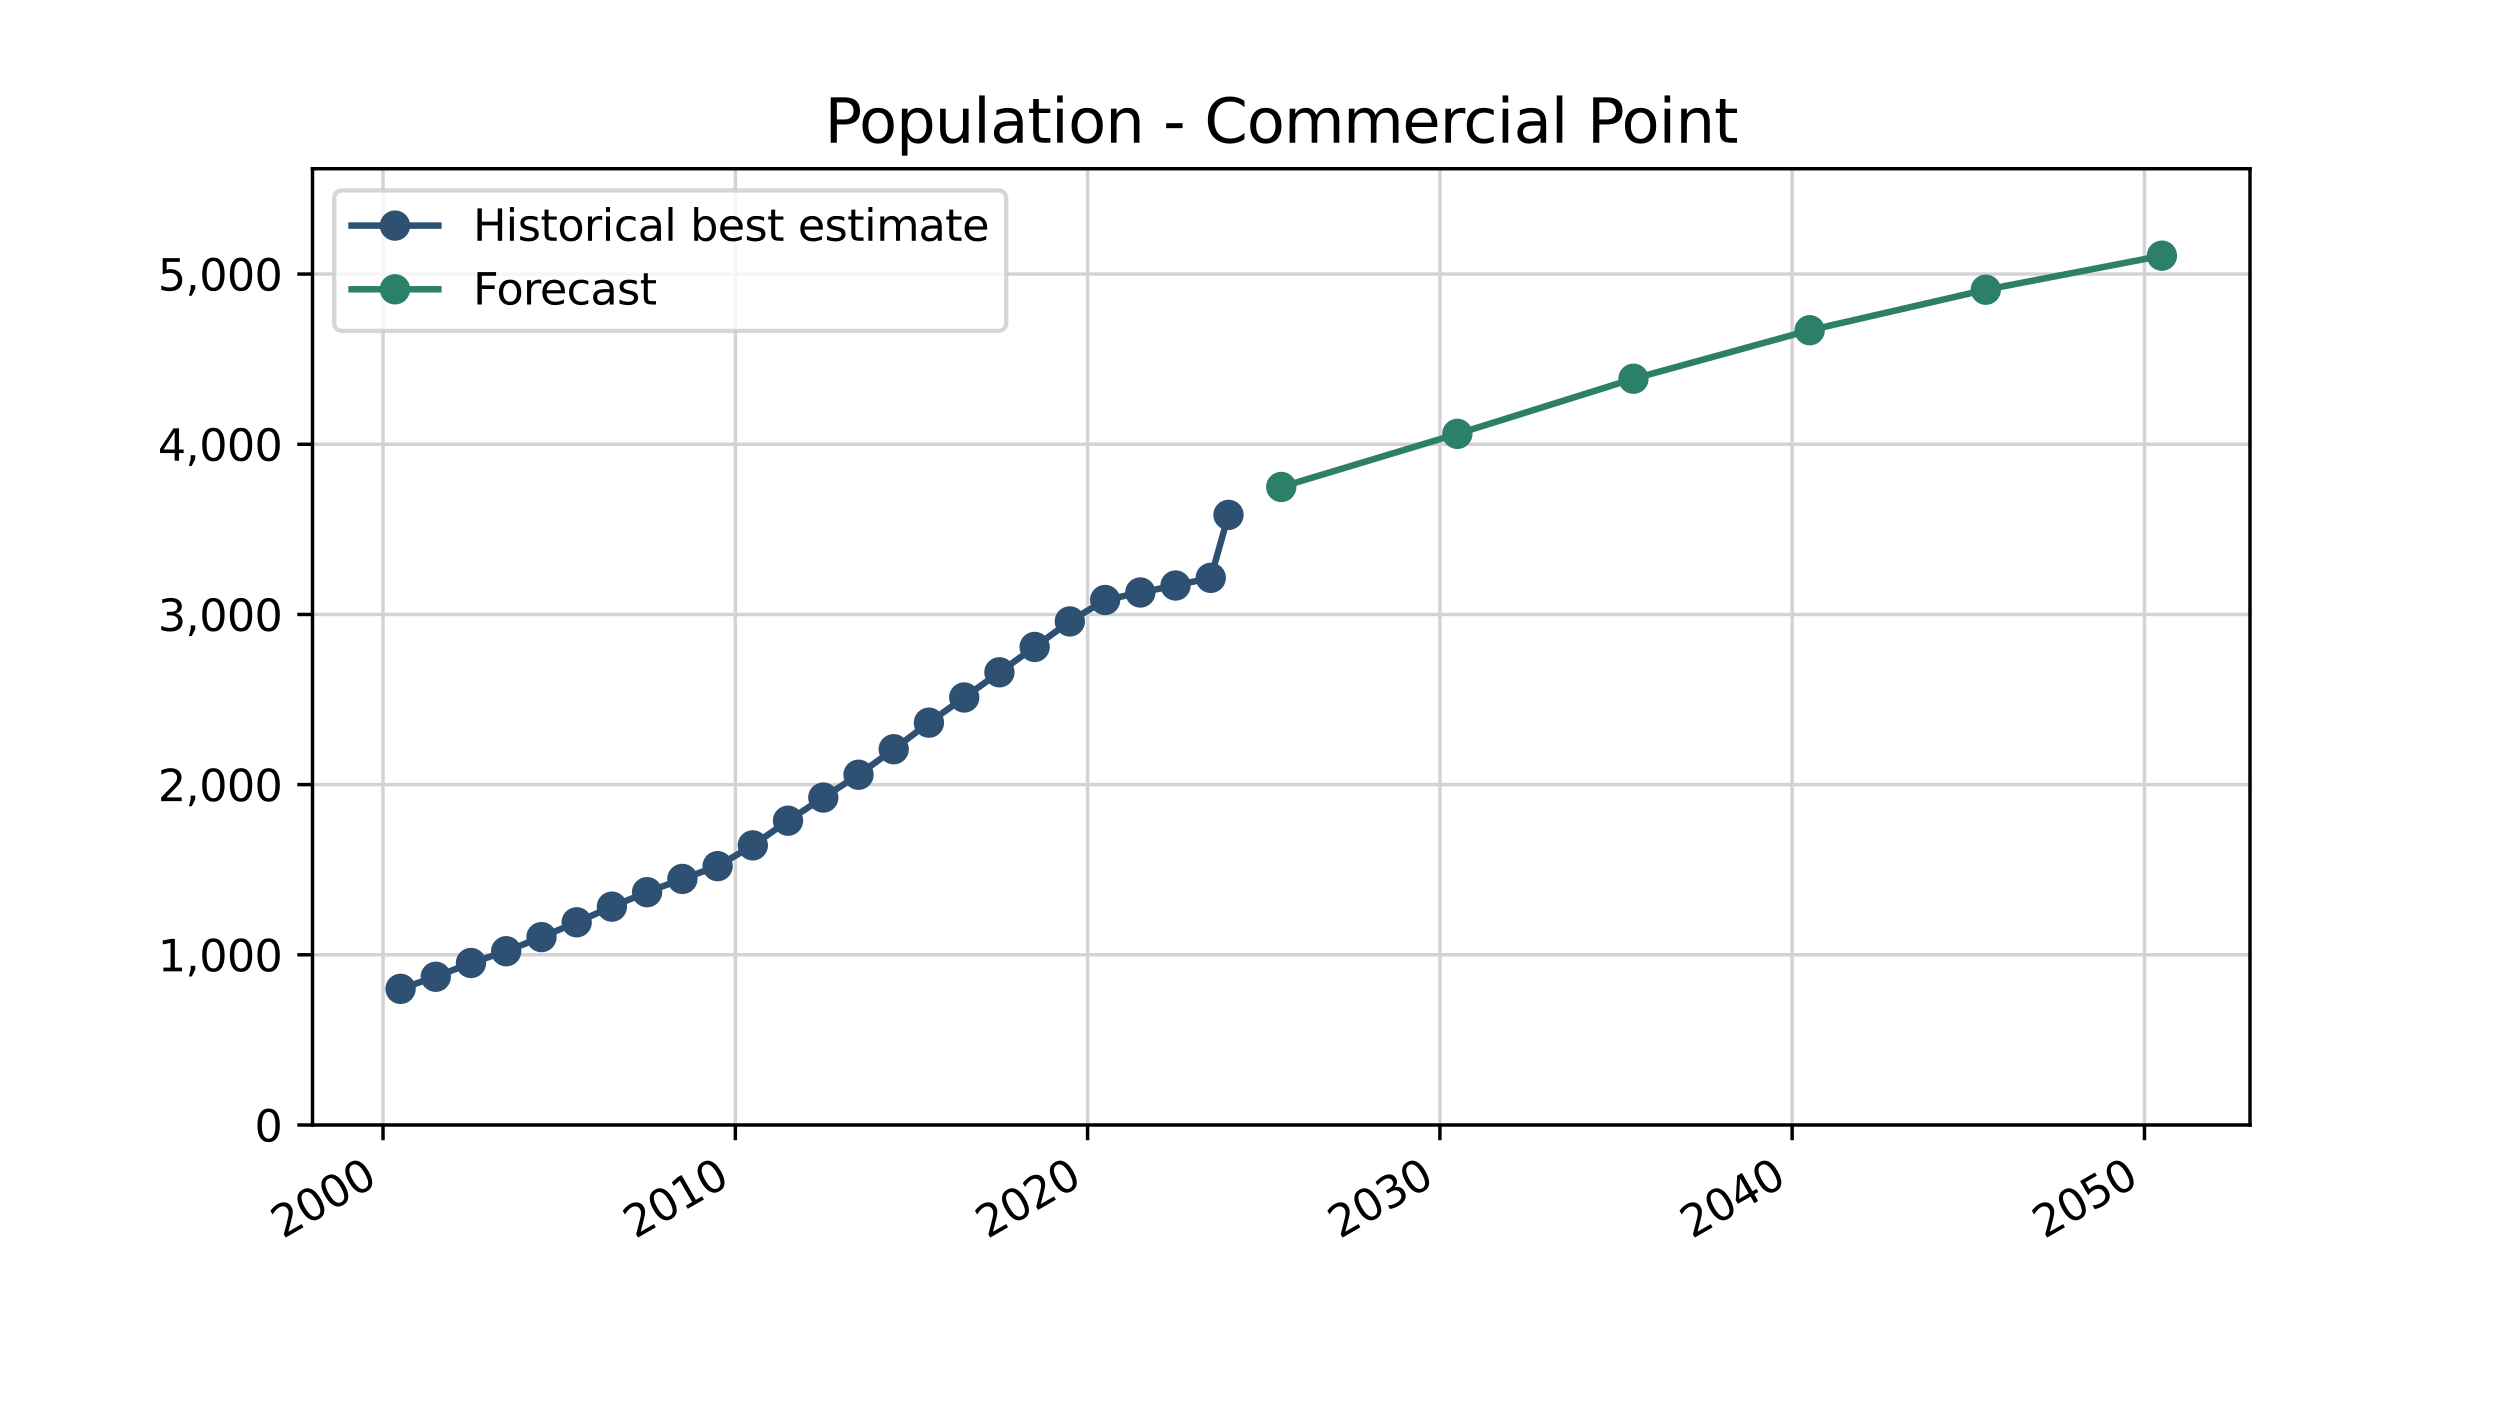 <?xml version="1.0" encoding="utf-8" standalone="no"?>
<!DOCTYPE svg PUBLIC "-//W3C//DTD SVG 1.1//EN"
  "http://www.w3.org/Graphics/SVG/1.1/DTD/svg11.dtd">
<svg xmlns:xlink="http://www.w3.org/1999/xlink" width="576pt" height="324pt" viewBox="0 0 576 324" xmlns="http://www.w3.org/2000/svg" version="1.1">
 <defs>
  <style type="text/css">*{stroke-linejoin: round; stroke-linecap: butt}</style>
 </defs>
 <g id="figure_1">
  <g id="patch_1">
   <path d="M 0 324 
L 576 324 
L 576 0 
L 0 0 
z
" style="fill: #ffffff"/>
  </g>
  <g id="axes_1">
   <g id="patch_2">
    <path d="M 72 259.2 
L 518.4 259.2 
L 518.4 38.88 
L 72 38.88 
z
" style="fill: #ffffff"/>
   </g>
   <g id="matplotlib.axis_1">
    <g id="xtick_1">
     <g id="line2d_1">
      <path d="M 88.247 259.2 
L 88.247 38.88 
" clip-path="url(#p8209c13b72)" style="fill: none; stroke: #d3d3d3; stroke-width: 0.8; stroke-linecap: square"/>
     </g>
     <g id="line2d_2">
      <defs>
       <path id="m63555d1567" d="M 0 0 
L 0 3.5 
" style="stroke: #000000; stroke-width: 0.8"/>
      </defs>
      <g>
       <use xlink:href="#m63555d1567" x="88.247" y="259.2" style="stroke: #000000; stroke-width: 0.8"/>
      </g>
     </g>
     <g id="text_1">
      <!-- 2000 -->
      <g transform="translate(65.166 285.505) rotate(-30) scale(0.1 -0.1)">
       <defs>
        <path id="DejaVuSans-32" d="M 1228 531 
L 3431 531 
L 3431 0 
L 469 0 
L 469 531 
Q 828 903 1448 1529 
Q 2069 2156 2228 2338 
Q 2531 2678 2651 2914 
Q 2772 3150 2772 3378 
Q 2772 3750 2511 3984 
Q 2250 4219 1831 4219 
Q 1534 4219 1204 4116 
Q 875 4013 500 3803 
L 500 4441 
Q 881 4594 1212 4672 
Q 1544 4750 1819 4750 
Q 2544 4750 2975 4387 
Q 3406 4025 3406 3419 
Q 3406 3131 3298 2873 
Q 3191 2616 2906 2266 
Q 2828 2175 2409 1742 
Q 1991 1309 1228 531 
z
" transform="scale(0.016)"/>
        <path id="DejaVuSans-30" d="M 2034 4250 
Q 1547 4250 1301 3770 
Q 1056 3291 1056 2328 
Q 1056 1369 1301 889 
Q 1547 409 2034 409 
Q 2525 409 2770 889 
Q 3016 1369 3016 2328 
Q 3016 3291 2770 3770 
Q 2525 4250 2034 4250 
z
M 2034 4750 
Q 2819 4750 3233 4129 
Q 3647 3509 3647 2328 
Q 3647 1150 3233 529 
Q 2819 -91 2034 -91 
Q 1250 -91 836 529 
Q 422 1150 422 2328 
Q 422 3509 836 4129 
Q 1250 4750 2034 4750 
z
" transform="scale(0.016)"/>
       </defs>
       <use xlink:href="#DejaVuSans-32"/>
       <use xlink:href="#DejaVuSans-30" x="63.623"/>
       <use xlink:href="#DejaVuSans-30" x="127.246"/>
       <use xlink:href="#DejaVuSans-30" x="190.869"/>
      </g>
     </g>
    </g>
    <g id="xtick_2">
     <g id="line2d_3">
      <path d="M 169.423 259.2 
L 169.423 38.88 
" clip-path="url(#p8209c13b72)" style="fill: none; stroke: #d3d3d3; stroke-width: 0.8; stroke-linecap: square"/>
     </g>
     <g id="line2d_4">
      <g>
       <use xlink:href="#m63555d1567" x="169.423" y="259.2" style="stroke: #000000; stroke-width: 0.8"/>
      </g>
     </g>
     <g id="text_2">
      <!-- 2010 -->
      <g transform="translate(146.343 285.505) rotate(-30) scale(0.1 -0.1)">
       <defs>
        <path id="DejaVuSans-31" d="M 794 531 
L 1825 531 
L 1825 4091 
L 703 3866 
L 703 4441 
L 1819 4666 
L 2450 4666 
L 2450 531 
L 3481 531 
L 3481 0 
L 794 0 
L 794 531 
z
" transform="scale(0.016)"/>
       </defs>
       <use xlink:href="#DejaVuSans-32"/>
       <use xlink:href="#DejaVuSans-30" x="63.623"/>
       <use xlink:href="#DejaVuSans-31" x="127.246"/>
       <use xlink:href="#DejaVuSans-30" x="190.869"/>
      </g>
     </g>
    </g>
    <g id="xtick_3">
     <g id="line2d_5">
      <path d="M 250.578 259.2 
L 250.578 38.88 
" clip-path="url(#p8209c13b72)" style="fill: none; stroke: #d3d3d3; stroke-width: 0.8; stroke-linecap: square"/>
     </g>
     <g id="line2d_6">
      <g>
       <use xlink:href="#m63555d1567" x="250.578" y="259.2" style="stroke: #000000; stroke-width: 0.8"/>
      </g>
     </g>
     <g id="text_3">
      <!-- 2020 -->
      <g transform="translate(227.498 285.505) rotate(-30) scale(0.1 -0.1)">
       <use xlink:href="#DejaVuSans-32"/>
       <use xlink:href="#DejaVuSans-30" x="63.623"/>
       <use xlink:href="#DejaVuSans-32" x="127.246"/>
       <use xlink:href="#DejaVuSans-30" x="190.869"/>
      </g>
     </g>
    </g>
    <g id="xtick_4">
     <g id="line2d_7">
      <path d="M 331.755 259.2 
L 331.755 38.88 
" clip-path="url(#p8209c13b72)" style="fill: none; stroke: #d3d3d3; stroke-width: 0.8; stroke-linecap: square"/>
     </g>
     <g id="line2d_8">
      <g>
       <use xlink:href="#m63555d1567" x="331.755" y="259.2" style="stroke: #000000; stroke-width: 0.8"/>
      </g>
     </g>
     <g id="text_4">
      <!-- 2030 -->
      <g transform="translate(308.675 285.505) rotate(-30) scale(0.1 -0.1)">
       <defs>
        <path id="DejaVuSans-33" d="M 2597 2516 
Q 3050 2419 3304 2112 
Q 3559 1806 3559 1356 
Q 3559 666 3084 287 
Q 2609 -91 1734 -91 
Q 1441 -91 1130 -33 
Q 819 25 488 141 
L 488 750 
Q 750 597 1062 519 
Q 1375 441 1716 441 
Q 2309 441 2620 675 
Q 2931 909 2931 1356 
Q 2931 1769 2642 2001 
Q 2353 2234 1838 2234 
L 1294 2234 
L 1294 2753 
L 1863 2753 
Q 2328 2753 2575 2939 
Q 2822 3125 2822 3475 
Q 2822 3834 2567 4026 
Q 2313 4219 1838 4219 
Q 1578 4219 1281 4162 
Q 984 4106 628 3988 
L 628 4550 
Q 988 4650 1302 4700 
Q 1616 4750 1894 4750 
Q 2613 4750 3031 4423 
Q 3450 4097 3450 3541 
Q 3450 3153 3228 2886 
Q 3006 2619 2597 2516 
z
" transform="scale(0.016)"/>
       </defs>
       <use xlink:href="#DejaVuSans-32"/>
       <use xlink:href="#DejaVuSans-30" x="63.623"/>
       <use xlink:href="#DejaVuSans-33" x="127.246"/>
       <use xlink:href="#DejaVuSans-30" x="190.869"/>
      </g>
     </g>
    </g>
    <g id="xtick_5">
     <g id="line2d_9">
      <path d="M 412.91 259.2 
L 412.91 38.88 
" clip-path="url(#p8209c13b72)" style="fill: none; stroke: #d3d3d3; stroke-width: 0.8; stroke-linecap: square"/>
     </g>
     <g id="line2d_10">
      <g>
       <use xlink:href="#m63555d1567" x="412.91" y="259.2" style="stroke: #000000; stroke-width: 0.8"/>
      </g>
     </g>
     <g id="text_5">
      <!-- 2040 -->
      <g transform="translate(389.83 285.505) rotate(-30) scale(0.1 -0.1)">
       <defs>
        <path id="DejaVuSans-34" d="M 2419 4116 
L 825 1625 
L 2419 1625 
L 2419 4116 
z
M 2253 4666 
L 3047 4666 
L 3047 1625 
L 3713 1625 
L 3713 1100 
L 3047 1100 
L 3047 0 
L 2419 0 
L 2419 1100 
L 313 1100 
L 313 1709 
L 2253 4666 
z
" transform="scale(0.016)"/>
       </defs>
       <use xlink:href="#DejaVuSans-32"/>
       <use xlink:href="#DejaVuSans-30" x="63.623"/>
       <use xlink:href="#DejaVuSans-34" x="127.246"/>
       <use xlink:href="#DejaVuSans-30" x="190.869"/>
      </g>
     </g>
    </g>
    <g id="xtick_6">
     <g id="line2d_11">
      <path d="M 494.087 259.2 
L 494.087 38.88 
" clip-path="url(#p8209c13b72)" style="fill: none; stroke: #d3d3d3; stroke-width: 0.8; stroke-linecap: square"/>
     </g>
     <g id="line2d_12">
      <g>
       <use xlink:href="#m63555d1567" x="494.087" y="259.2" style="stroke: #000000; stroke-width: 0.8"/>
      </g>
     </g>
     <g id="text_6">
      <!-- 2050 -->
      <g transform="translate(471.007 285.505) rotate(-30) scale(0.1 -0.1)">
       <defs>
        <path id="DejaVuSans-35" d="M 691 4666 
L 3169 4666 
L 3169 4134 
L 1269 4134 
L 1269 2991 
Q 1406 3038 1543 3061 
Q 1681 3084 1819 3084 
Q 2600 3084 3056 2656 
Q 3513 2228 3513 1497 
Q 3513 744 3044 326 
Q 2575 -91 1722 -91 
Q 1428 -91 1123 -41 
Q 819 9 494 109 
L 494 744 
Q 775 591 1075 516 
Q 1375 441 1709 441 
Q 2250 441 2565 725 
Q 2881 1009 2881 1497 
Q 2881 1984 2565 2268 
Q 2250 2553 1709 2553 
Q 1456 2553 1204 2497 
Q 953 2441 691 2322 
L 691 4666 
z
" transform="scale(0.016)"/>
       </defs>
       <use xlink:href="#DejaVuSans-32"/>
       <use xlink:href="#DejaVuSans-30" x="63.623"/>
       <use xlink:href="#DejaVuSans-35" x="127.246"/>
       <use xlink:href="#DejaVuSans-30" x="190.869"/>
      </g>
     </g>
    </g>
   </g>
   <g id="matplotlib.axis_2">
    <g id="ytick_1">
     <g id="line2d_13">
      <path d="M 72 259.2 
L 518.4 259.2 
" clip-path="url(#p8209c13b72)" style="fill: none; stroke: #d3d3d3; stroke-width: 0.8; stroke-linecap: square"/>
     </g>
     <g id="line2d_14">
      <defs>
       <path id="m8acb3662b7" d="M 0 0 
L -3.5 0 
" style="stroke: #000000; stroke-width: 0.8"/>
      </defs>
      <g>
       <use xlink:href="#m8acb3662b7" x="72" y="259.2" style="stroke: #000000; stroke-width: 0.8"/>
      </g>
     </g>
     <g id="text_7">
      <!-- 0 -->
      <g transform="translate(58.638 262.999) scale(0.1 -0.1)">
       <use xlink:href="#DejaVuSans-30"/>
      </g>
     </g>
    </g>
    <g id="ytick_2">
     <g id="line2d_15">
      <path d="M 72 219.989 
L 518.4 219.989 
" clip-path="url(#p8209c13b72)" style="fill: none; stroke: #d3d3d3; stroke-width: 0.8; stroke-linecap: square"/>
     </g>
     <g id="line2d_16">
      <g>
       <use xlink:href="#m8acb3662b7" x="72" y="219.989" style="stroke: #000000; stroke-width: 0.8"/>
      </g>
     </g>
     <g id="text_8">
      <!-- 1,000 -->
      <g transform="translate(36.372 223.788) scale(0.1 -0.1)">
       <defs>
        <path id="DejaVuSans-2c" d="M 750 794 
L 1409 794 
L 1409 256 
L 897 -744 
L 494 -744 
L 750 256 
L 750 794 
z
" transform="scale(0.016)"/>
       </defs>
       <use xlink:href="#DejaVuSans-31"/>
       <use xlink:href="#DejaVuSans-2c" x="63.623"/>
       <use xlink:href="#DejaVuSans-30" x="95.41"/>
       <use xlink:href="#DejaVuSans-30" x="159.033"/>
       <use xlink:href="#DejaVuSans-30" x="222.656"/>
      </g>
     </g>
    </g>
    <g id="ytick_3">
     <g id="line2d_17">
      <path d="M 72 180.778 
L 518.4 180.778 
" clip-path="url(#p8209c13b72)" style="fill: none; stroke: #d3d3d3; stroke-width: 0.8; stroke-linecap: square"/>
     </g>
     <g id="line2d_18">
      <g>
       <use xlink:href="#m8acb3662b7" x="72" y="180.778" style="stroke: #000000; stroke-width: 0.8"/>
      </g>
     </g>
     <g id="text_9">
      <!-- 2,000 -->
      <g transform="translate(36.372 184.577) scale(0.1 -0.1)">
       <use xlink:href="#DejaVuSans-32"/>
       <use xlink:href="#DejaVuSans-2c" x="63.623"/>
       <use xlink:href="#DejaVuSans-30" x="95.41"/>
       <use xlink:href="#DejaVuSans-30" x="159.033"/>
       <use xlink:href="#DejaVuSans-30" x="222.656"/>
      </g>
     </g>
    </g>
    <g id="ytick_4">
     <g id="line2d_19">
      <path d="M 72 141.566 
L 518.4 141.566 
" clip-path="url(#p8209c13b72)" style="fill: none; stroke: #d3d3d3; stroke-width: 0.8; stroke-linecap: square"/>
     </g>
     <g id="line2d_20">
      <g>
       <use xlink:href="#m8acb3662b7" x="72" y="141.566" style="stroke: #000000; stroke-width: 0.8"/>
      </g>
     </g>
     <g id="text_10">
      <!-- 3,000 -->
      <g transform="translate(36.372 145.366) scale(0.1 -0.1)">
       <use xlink:href="#DejaVuSans-33"/>
       <use xlink:href="#DejaVuSans-2c" x="63.623"/>
       <use xlink:href="#DejaVuSans-30" x="95.41"/>
       <use xlink:href="#DejaVuSans-30" x="159.033"/>
       <use xlink:href="#DejaVuSans-30" x="222.656"/>
      </g>
     </g>
    </g>
    <g id="ytick_5">
     <g id="line2d_21">
      <path d="M 72 102.355 
L 518.4 102.355 
" clip-path="url(#p8209c13b72)" style="fill: none; stroke: #d3d3d3; stroke-width: 0.8; stroke-linecap: square"/>
     </g>
     <g id="line2d_22">
      <g>
       <use xlink:href="#m8acb3662b7" x="72" y="102.355" style="stroke: #000000; stroke-width: 0.8"/>
      </g>
     </g>
     <g id="text_11">
      <!-- 4,000 -->
      <g transform="translate(36.372 106.154) scale(0.1 -0.1)">
       <use xlink:href="#DejaVuSans-34"/>
       <use xlink:href="#DejaVuSans-2c" x="63.623"/>
       <use xlink:href="#DejaVuSans-30" x="95.41"/>
       <use xlink:href="#DejaVuSans-30" x="159.033"/>
       <use xlink:href="#DejaVuSans-30" x="222.656"/>
      </g>
     </g>
    </g>
    <g id="ytick_6">
     <g id="line2d_23">
      <path d="M 72 63.144 
L 518.4 63.144 
" clip-path="url(#p8209c13b72)" style="fill: none; stroke: #d3d3d3; stroke-width: 0.8; stroke-linecap: square"/>
     </g>
     <g id="line2d_24">
      <g>
       <use xlink:href="#m8acb3662b7" x="72" y="63.144" style="stroke: #000000; stroke-width: 0.8"/>
      </g>
     </g>
     <g id="text_12">
      <!-- 5,000 -->
      <g transform="translate(36.372 66.943) scale(0.1 -0.1)">
       <use xlink:href="#DejaVuSans-35"/>
       <use xlink:href="#DejaVuSans-2c" x="63.623"/>
       <use xlink:href="#DejaVuSans-30" x="95.41"/>
       <use xlink:href="#DejaVuSans-30" x="159.033"/>
       <use xlink:href="#DejaVuSans-30" x="222.656"/>
      </g>
     </g>
    </g>
   </g>
   <g id="line2d_25">
    <path d="M 92.291 227.831 
L 100.402 225.047 
L 108.513 221.871 
L 116.624 219.165 
L 124.757 215.911 
L 132.868 212.499 
L 140.979 208.892 
L 149.09 205.559 
L 157.224 202.501 
L 165.335 199.56 
L 173.446 194.776 
L 181.557 189.09 
L 189.69 183.758 
L 197.801 178.503 
L 205.912 172.622 
L 214.023 166.505 
L 222.156 160.701 
L 230.267 154.898 
L 238.378 149.056 
L 246.489 143.174 
L 254.623 138.233 
L 262.734 136.508 
L 270.845 134.9 
L 278.956 133.136 
L 283.045 118.628 
" clip-path="url(#p8209c13b72)" style="fill: none; stroke: #2e5072; stroke-width: 1.5; stroke-linecap: square"/>
    <defs>
     <path id="m7bee28a137" d="M 0 3 
C 0.796 3 1.559 2.684 2.121 2.121 
C 2.684 1.559 3 0.796 3 0 
C 3 -0.796 2.684 -1.559 2.121 -2.121 
C 1.559 -2.684 0.796 -3 0 -3 
C -0.796 -3 -1.559 -2.684 -2.121 -2.121 
C -2.684 -1.559 -3 -0.796 -3 0 
C -3 0.796 -2.684 1.559 -2.121 2.121 
C -1.559 2.684 -0.796 3 0 3 
z
" style="stroke: #2e5072"/>
    </defs>
    <g clip-path="url(#p8209c13b72)">
     <use xlink:href="#m7bee28a137" x="92.291" y="227.831" style="fill: #2e5072; stroke: #2e5072"/>
     <use xlink:href="#m7bee28a137" x="100.402" y="225.047" style="fill: #2e5072; stroke: #2e5072"/>
     <use xlink:href="#m7bee28a137" x="108.513" y="221.871" style="fill: #2e5072; stroke: #2e5072"/>
     <use xlink:href="#m7bee28a137" x="116.624" y="219.165" style="fill: #2e5072; stroke: #2e5072"/>
     <use xlink:href="#m7bee28a137" x="124.757" y="215.911" style="fill: #2e5072; stroke: #2e5072"/>
     <use xlink:href="#m7bee28a137" x="132.868" y="212.499" style="fill: #2e5072; stroke: #2e5072"/>
     <use xlink:href="#m7bee28a137" x="140.979" y="208.892" style="fill: #2e5072; stroke: #2e5072"/>
     <use xlink:href="#m7bee28a137" x="149.09" y="205.559" style="fill: #2e5072; stroke: #2e5072"/>
     <use xlink:href="#m7bee28a137" x="157.224" y="202.501" style="fill: #2e5072; stroke: #2e5072"/>
     <use xlink:href="#m7bee28a137" x="165.335" y="199.56" style="fill: #2e5072; stroke: #2e5072"/>
     <use xlink:href="#m7bee28a137" x="173.446" y="194.776" style="fill: #2e5072; stroke: #2e5072"/>
     <use xlink:href="#m7bee28a137" x="181.557" y="189.09" style="fill: #2e5072; stroke: #2e5072"/>
     <use xlink:href="#m7bee28a137" x="189.69" y="183.758" style="fill: #2e5072; stroke: #2e5072"/>
     <use xlink:href="#m7bee28a137" x="197.801" y="178.503" style="fill: #2e5072; stroke: #2e5072"/>
     <use xlink:href="#m7bee28a137" x="205.912" y="172.622" style="fill: #2e5072; stroke: #2e5072"/>
     <use xlink:href="#m7bee28a137" x="214.023" y="166.505" style="fill: #2e5072; stroke: #2e5072"/>
     <use xlink:href="#m7bee28a137" x="222.156" y="160.701" style="fill: #2e5072; stroke: #2e5072"/>
     <use xlink:href="#m7bee28a137" x="230.267" y="154.898" style="fill: #2e5072; stroke: #2e5072"/>
     <use xlink:href="#m7bee28a137" x="238.378" y="149.056" style="fill: #2e5072; stroke: #2e5072"/>
     <use xlink:href="#m7bee28a137" x="246.489" y="143.174" style="fill: #2e5072; stroke: #2e5072"/>
     <use xlink:href="#m7bee28a137" x="254.623" y="138.233" style="fill: #2e5072; stroke: #2e5072"/>
     <use xlink:href="#m7bee28a137" x="262.734" y="136.508" style="fill: #2e5072; stroke: #2e5072"/>
     <use xlink:href="#m7bee28a137" x="270.845" y="134.9" style="fill: #2e5072; stroke: #2e5072"/>
     <use xlink:href="#m7bee28a137" x="278.956" y="133.136" style="fill: #2e5072; stroke: #2e5072"/>
     <use xlink:href="#m7bee28a137" x="283.045" y="118.628" style="fill: #2e5072; stroke: #2e5072"/>
    </g>
   </g>
   <g id="line2d_26">
    <path d="M 295.2 112.197 
L 335.777 99.963 
L 376.355 87.259 
L 416.954 76.084 
L 457.532 66.751 
L 498.109 58.909 
" clip-path="url(#p8209c13b72)" style="fill: none; stroke: #2c7f68; stroke-width: 1.5; stroke-linecap: square"/>
    <defs>
     <path id="maf0d5b4c79" d="M 0 3 
C 0.796 3 1.559 2.684 2.121 2.121 
C 2.684 1.559 3 0.796 3 0 
C 3 -0.796 2.684 -1.559 2.121 -2.121 
C 1.559 -2.684 0.796 -3 0 -3 
C -0.796 -3 -1.559 -2.684 -2.121 -2.121 
C -2.684 -1.559 -3 -0.796 -3 0 
C -3 0.796 -2.684 1.559 -2.121 2.121 
C -1.559 2.684 -0.796 3 0 3 
z
" style="stroke: #2c7f68"/>
    </defs>
    <g clip-path="url(#p8209c13b72)">
     <use xlink:href="#maf0d5b4c79" x="295.2" y="112.197" style="fill: #2c7f68; stroke: #2c7f68"/>
     <use xlink:href="#maf0d5b4c79" x="335.777" y="99.963" style="fill: #2c7f68; stroke: #2c7f68"/>
     <use xlink:href="#maf0d5b4c79" x="376.355" y="87.259" style="fill: #2c7f68; stroke: #2c7f68"/>
     <use xlink:href="#maf0d5b4c79" x="416.954" y="76.084" style="fill: #2c7f68; stroke: #2c7f68"/>
     <use xlink:href="#maf0d5b4c79" x="457.532" y="66.751" style="fill: #2c7f68; stroke: #2c7f68"/>
     <use xlink:href="#maf0d5b4c79" x="498.109" y="58.909" style="fill: #2c7f68; stroke: #2c7f68"/>
    </g>
   </g>
   <g id="patch_3">
    <path d="M 72 259.2 
L 72 38.88 
" style="fill: none; stroke: #000000; stroke-width: 0.8; stroke-linejoin: miter; stroke-linecap: square"/>
   </g>
   <g id="patch_4">
    <path d="M 518.4 259.2 
L 518.4 38.88 
" style="fill: none; stroke: #000000; stroke-width: 0.8; stroke-linejoin: miter; stroke-linecap: square"/>
   </g>
   <g id="patch_5">
    <path d="M 72 259.2 
L 518.4 259.2 
" style="fill: none; stroke: #000000; stroke-width: 0.8; stroke-linejoin: miter; stroke-linecap: square"/>
   </g>
   <g id="patch_6">
    <path d="M 72 38.88 
L 518.4 38.88 
" style="fill: none; stroke: #000000; stroke-width: 0.8; stroke-linejoin: miter; stroke-linecap: square"/>
   </g>
   <g id="text_13">
    <!-- Population - Commercial Point -->
    <g transform="translate(189.989 32.88) scale(0.14 -0.14)">
     <defs>
      <path id="DejaVuSans-50" d="M 1259 4147 
L 1259 2394 
L 2053 2394 
Q 2494 2394 2734 2622 
Q 2975 2850 2975 3272 
Q 2975 3691 2734 3919 
Q 2494 4147 2053 4147 
L 1259 4147 
z
M 628 4666 
L 2053 4666 
Q 2838 4666 3239 4311 
Q 3641 3956 3641 3272 
Q 3641 2581 3239 2228 
Q 2838 1875 2053 1875 
L 1259 1875 
L 1259 0 
L 628 0 
L 628 4666 
z
" transform="scale(0.016)"/>
      <path id="DejaVuSans-6f" d="M 1959 3097 
Q 1497 3097 1228 2736 
Q 959 2375 959 1747 
Q 959 1119 1226 758 
Q 1494 397 1959 397 
Q 2419 397 2687 759 
Q 2956 1122 2956 1747 
Q 2956 2369 2687 2733 
Q 2419 3097 1959 3097 
z
M 1959 3584 
Q 2709 3584 3137 3096 
Q 3566 2609 3566 1747 
Q 3566 888 3137 398 
Q 2709 -91 1959 -91 
Q 1206 -91 779 398 
Q 353 888 353 1747 
Q 353 2609 779 3096 
Q 1206 3584 1959 3584 
z
" transform="scale(0.016)"/>
      <path id="DejaVuSans-70" d="M 1159 525 
L 1159 -1331 
L 581 -1331 
L 581 3500 
L 1159 3500 
L 1159 2969 
Q 1341 3281 1617 3432 
Q 1894 3584 2278 3584 
Q 2916 3584 3314 3078 
Q 3713 2572 3713 1747 
Q 3713 922 3314 415 
Q 2916 -91 2278 -91 
Q 1894 -91 1617 61 
Q 1341 213 1159 525 
z
M 3116 1747 
Q 3116 2381 2855 2742 
Q 2594 3103 2138 3103 
Q 1681 3103 1420 2742 
Q 1159 2381 1159 1747 
Q 1159 1113 1420 752 
Q 1681 391 2138 391 
Q 2594 391 2855 752 
Q 3116 1113 3116 1747 
z
" transform="scale(0.016)"/>
      <path id="DejaVuSans-75" d="M 544 1381 
L 544 3500 
L 1119 3500 
L 1119 1403 
Q 1119 906 1312 657 
Q 1506 409 1894 409 
Q 2359 409 2629 706 
Q 2900 1003 2900 1516 
L 2900 3500 
L 3475 3500 
L 3475 0 
L 2900 0 
L 2900 538 
Q 2691 219 2414 64 
Q 2138 -91 1772 -91 
Q 1169 -91 856 284 
Q 544 659 544 1381 
z
M 1991 3584 
L 1991 3584 
z
" transform="scale(0.016)"/>
      <path id="DejaVuSans-6c" d="M 603 4863 
L 1178 4863 
L 1178 0 
L 603 0 
L 603 4863 
z
" transform="scale(0.016)"/>
      <path id="DejaVuSans-61" d="M 2194 1759 
Q 1497 1759 1228 1600 
Q 959 1441 959 1056 
Q 959 750 1161 570 
Q 1363 391 1709 391 
Q 2188 391 2477 730 
Q 2766 1069 2766 1631 
L 2766 1759 
L 2194 1759 
z
M 3341 1997 
L 3341 0 
L 2766 0 
L 2766 531 
Q 2569 213 2275 61 
Q 1981 -91 1556 -91 
Q 1019 -91 701 211 
Q 384 513 384 1019 
Q 384 1609 779 1909 
Q 1175 2209 1959 2209 
L 2766 2209 
L 2766 2266 
Q 2766 2663 2505 2880 
Q 2244 3097 1772 3097 
Q 1472 3097 1187 3025 
Q 903 2953 641 2809 
L 641 3341 
Q 956 3463 1253 3523 
Q 1550 3584 1831 3584 
Q 2591 3584 2966 3190 
Q 3341 2797 3341 1997 
z
" transform="scale(0.016)"/>
      <path id="DejaVuSans-74" d="M 1172 4494 
L 1172 3500 
L 2356 3500 
L 2356 3053 
L 1172 3053 
L 1172 1153 
Q 1172 725 1289 603 
Q 1406 481 1766 481 
L 2356 481 
L 2356 0 
L 1766 0 
Q 1100 0 847 248 
Q 594 497 594 1153 
L 594 3053 
L 172 3053 
L 172 3500 
L 594 3500 
L 594 4494 
L 1172 4494 
z
" transform="scale(0.016)"/>
      <path id="DejaVuSans-69" d="M 603 3500 
L 1178 3500 
L 1178 0 
L 603 0 
L 603 3500 
z
M 603 4863 
L 1178 4863 
L 1178 4134 
L 603 4134 
L 603 4863 
z
" transform="scale(0.016)"/>
      <path id="DejaVuSans-6e" d="M 3513 2113 
L 3513 0 
L 2938 0 
L 2938 2094 
Q 2938 2591 2744 2837 
Q 2550 3084 2163 3084 
Q 1697 3084 1428 2787 
Q 1159 2491 1159 1978 
L 1159 0 
L 581 0 
L 581 3500 
L 1159 3500 
L 1159 2956 
Q 1366 3272 1645 3428 
Q 1925 3584 2291 3584 
Q 2894 3584 3203 3211 
Q 3513 2838 3513 2113 
z
" transform="scale(0.016)"/>
      <path id="DejaVuSans-20" transform="scale(0.016)"/>
      <path id="DejaVuSans-2d" d="M 313 2009 
L 1997 2009 
L 1997 1497 
L 313 1497 
L 313 2009 
z
" transform="scale(0.016)"/>
      <path id="DejaVuSans-43" d="M 4122 4306 
L 4122 3641 
Q 3803 3938 3442 4084 
Q 3081 4231 2675 4231 
Q 1875 4231 1450 3742 
Q 1025 3253 1025 2328 
Q 1025 1406 1450 917 
Q 1875 428 2675 428 
Q 3081 428 3442 575 
Q 3803 722 4122 1019 
L 4122 359 
Q 3791 134 3420 21 
Q 3050 -91 2638 -91 
Q 1578 -91 968 557 
Q 359 1206 359 2328 
Q 359 3453 968 4101 
Q 1578 4750 2638 4750 
Q 3056 4750 3426 4639 
Q 3797 4528 4122 4306 
z
" transform="scale(0.016)"/>
      <path id="DejaVuSans-6d" d="M 3328 2828 
Q 3544 3216 3844 3400 
Q 4144 3584 4550 3584 
Q 5097 3584 5394 3201 
Q 5691 2819 5691 2113 
L 5691 0 
L 5113 0 
L 5113 2094 
Q 5113 2597 4934 2840 
Q 4756 3084 4391 3084 
Q 3944 3084 3684 2787 
Q 3425 2491 3425 1978 
L 3425 0 
L 2847 0 
L 2847 2094 
Q 2847 2600 2669 2842 
Q 2491 3084 2119 3084 
Q 1678 3084 1418 2786 
Q 1159 2488 1159 1978 
L 1159 0 
L 581 0 
L 581 3500 
L 1159 3500 
L 1159 2956 
Q 1356 3278 1631 3431 
Q 1906 3584 2284 3584 
Q 2666 3584 2933 3390 
Q 3200 3197 3328 2828 
z
" transform="scale(0.016)"/>
      <path id="DejaVuSans-65" d="M 3597 1894 
L 3597 1613 
L 953 1613 
Q 991 1019 1311 708 
Q 1631 397 2203 397 
Q 2534 397 2845 478 
Q 3156 559 3463 722 
L 3463 178 
Q 3153 47 2828 -22 
Q 2503 -91 2169 -91 
Q 1331 -91 842 396 
Q 353 884 353 1716 
Q 353 2575 817 3079 
Q 1281 3584 2069 3584 
Q 2775 3584 3186 3129 
Q 3597 2675 3597 1894 
z
M 3022 2063 
Q 3016 2534 2758 2815 
Q 2500 3097 2075 3097 
Q 1594 3097 1305 2825 
Q 1016 2553 972 2059 
L 3022 2063 
z
" transform="scale(0.016)"/>
      <path id="DejaVuSans-72" d="M 2631 2963 
Q 2534 3019 2420 3045 
Q 2306 3072 2169 3072 
Q 1681 3072 1420 2755 
Q 1159 2438 1159 1844 
L 1159 0 
L 581 0 
L 581 3500 
L 1159 3500 
L 1159 2956 
Q 1341 3275 1631 3429 
Q 1922 3584 2338 3584 
Q 2397 3584 2469 3576 
Q 2541 3569 2628 3553 
L 2631 2963 
z
" transform="scale(0.016)"/>
      <path id="DejaVuSans-63" d="M 3122 3366 
L 3122 2828 
Q 2878 2963 2633 3030 
Q 2388 3097 2138 3097 
Q 1578 3097 1268 2742 
Q 959 2388 959 1747 
Q 959 1106 1268 751 
Q 1578 397 2138 397 
Q 2388 397 2633 464 
Q 2878 531 3122 666 
L 3122 134 
Q 2881 22 2623 -34 
Q 2366 -91 2075 -91 
Q 1284 -91 818 406 
Q 353 903 353 1747 
Q 353 2603 823 3093 
Q 1294 3584 2113 3584 
Q 2378 3584 2631 3529 
Q 2884 3475 3122 3366 
z
" transform="scale(0.016)"/>
     </defs>
     <use xlink:href="#DejaVuSans-50"/>
     <use xlink:href="#DejaVuSans-6f" x="56.678"/>
     <use xlink:href="#DejaVuSans-70" x="117.859"/>
     <use xlink:href="#DejaVuSans-75" x="181.336"/>
     <use xlink:href="#DejaVuSans-6c" x="244.715"/>
     <use xlink:href="#DejaVuSans-61" x="272.498"/>
     <use xlink:href="#DejaVuSans-74" x="333.777"/>
     <use xlink:href="#DejaVuSans-69" x="372.986"/>
     <use xlink:href="#DejaVuSans-6f" x="400.77"/>
     <use xlink:href="#DejaVuSans-6e" x="461.951"/>
     <use xlink:href="#DejaVuSans-20" x="525.33"/>
     <use xlink:href="#DejaVuSans-2d" x="557.117"/>
     <use xlink:href="#DejaVuSans-20" x="593.201"/>
     <use xlink:href="#DejaVuSans-43" x="624.988"/>
     <use xlink:href="#DejaVuSans-6f" x="694.812"/>
     <use xlink:href="#DejaVuSans-6d" x="755.994"/>
     <use xlink:href="#DejaVuSans-6d" x="853.406"/>
     <use xlink:href="#DejaVuSans-65" x="950.818"/>
     <use xlink:href="#DejaVuSans-72" x="1012.342"/>
     <use xlink:href="#DejaVuSans-63" x="1051.205"/>
     <use xlink:href="#DejaVuSans-69" x="1106.186"/>
     <use xlink:href="#DejaVuSans-61" x="1133.969"/>
     <use xlink:href="#DejaVuSans-6c" x="1195.248"/>
     <use xlink:href="#DejaVuSans-20" x="1223.031"/>
     <use xlink:href="#DejaVuSans-50" x="1254.818"/>
     <use xlink:href="#DejaVuSans-6f" x="1311.496"/>
     <use xlink:href="#DejaVuSans-69" x="1372.678"/>
     <use xlink:href="#DejaVuSans-6e" x="1400.461"/>
     <use xlink:href="#DejaVuSans-74" x="1463.84"/>
    </g>
   </g>
   <g id="legend_1">
    <g id="patch_7">
     <path d="M 79 76.236 
L 229.831 76.236 
Q 231.831 76.236 231.831 74.236 
L 231.831 45.88 
Q 231.831 43.88 229.831 43.88 
L 79 43.88 
Q 77 43.88 77 45.88 
L 77 74.236 
Q 77 76.236 79 76.236 
z
" style="fill: #ffffff; opacity: 0.8; stroke: #cccccc; stroke-linejoin: miter"/>
    </g>
    <g id="line2d_27">
     <path d="M 81 51.978 
L 91 51.978 
L 101 51.978 
" style="fill: none; stroke: #2e5072; stroke-width: 1.5; stroke-linecap: square"/>
     <g>
      <use xlink:href="#m7bee28a137" x="91" y="51.978" style="fill: #2e5072; stroke: #2e5072"/>
     </g>
    </g>
    <g id="text_14">
     <!-- Historical best estimate -->
     <g transform="translate(109 55.478) scale(0.1 -0.1)">
      <defs>
       <path id="DejaVuSans-48" d="M 628 4666 
L 1259 4666 
L 1259 2753 
L 3553 2753 
L 3553 4666 
L 4184 4666 
L 4184 0 
L 3553 0 
L 3553 2222 
L 1259 2222 
L 1259 0 
L 628 0 
L 628 4666 
z
" transform="scale(0.016)"/>
       <path id="DejaVuSans-73" d="M 2834 3397 
L 2834 2853 
Q 2591 2978 2328 3040 
Q 2066 3103 1784 3103 
Q 1356 3103 1142 2972 
Q 928 2841 928 2578 
Q 928 2378 1081 2264 
Q 1234 2150 1697 2047 
L 1894 2003 
Q 2506 1872 2764 1633 
Q 3022 1394 3022 966 
Q 3022 478 2636 193 
Q 2250 -91 1575 -91 
Q 1294 -91 989 -36 
Q 684 19 347 128 
L 347 722 
Q 666 556 975 473 
Q 1284 391 1588 391 
Q 1994 391 2212 530 
Q 2431 669 2431 922 
Q 2431 1156 2273 1281 
Q 2116 1406 1581 1522 
L 1381 1569 
Q 847 1681 609 1914 
Q 372 2147 372 2553 
Q 372 3047 722 3315 
Q 1072 3584 1716 3584 
Q 2034 3584 2315 3537 
Q 2597 3491 2834 3397 
z
" transform="scale(0.016)"/>
       <path id="DejaVuSans-62" d="M 3116 1747 
Q 3116 2381 2855 2742 
Q 2594 3103 2138 3103 
Q 1681 3103 1420 2742 
Q 1159 2381 1159 1747 
Q 1159 1113 1420 752 
Q 1681 391 2138 391 
Q 2594 391 2855 752 
Q 3116 1113 3116 1747 
z
M 1159 2969 
Q 1341 3281 1617 3432 
Q 1894 3584 2278 3584 
Q 2916 3584 3314 3078 
Q 3713 2572 3713 1747 
Q 3713 922 3314 415 
Q 2916 -91 2278 -91 
Q 1894 -91 1617 61 
Q 1341 213 1159 525 
L 1159 0 
L 581 0 
L 581 4863 
L 1159 4863 
L 1159 2969 
z
" transform="scale(0.016)"/>
      </defs>
      <use xlink:href="#DejaVuSans-48"/>
      <use xlink:href="#DejaVuSans-69" x="75.195"/>
      <use xlink:href="#DejaVuSans-73" x="102.979"/>
      <use xlink:href="#DejaVuSans-74" x="155.078"/>
      <use xlink:href="#DejaVuSans-6f" x="194.287"/>
      <use xlink:href="#DejaVuSans-72" x="255.469"/>
      <use xlink:href="#DejaVuSans-69" x="296.582"/>
      <use xlink:href="#DejaVuSans-63" x="324.365"/>
      <use xlink:href="#DejaVuSans-61" x="379.346"/>
      <use xlink:href="#DejaVuSans-6c" x="440.625"/>
      <use xlink:href="#DejaVuSans-20" x="468.408"/>
      <use xlink:href="#DejaVuSans-62" x="500.195"/>
      <use xlink:href="#DejaVuSans-65" x="563.672"/>
      <use xlink:href="#DejaVuSans-73" x="625.195"/>
      <use xlink:href="#DejaVuSans-74" x="677.295"/>
      <use xlink:href="#DejaVuSans-20" x="716.504"/>
      <use xlink:href="#DejaVuSans-65" x="748.291"/>
      <use xlink:href="#DejaVuSans-73" x="809.814"/>
      <use xlink:href="#DejaVuSans-74" x="861.914"/>
      <use xlink:href="#DejaVuSans-69" x="901.123"/>
      <use xlink:href="#DejaVuSans-6d" x="928.906"/>
      <use xlink:href="#DejaVuSans-61" x="1026.318"/>
      <use xlink:href="#DejaVuSans-74" x="1087.598"/>
      <use xlink:href="#DejaVuSans-65" x="1126.807"/>
     </g>
    </g>
    <g id="line2d_28">
     <path d="M 81 66.657 
L 91 66.657 
L 101 66.657 
" style="fill: none; stroke: #2c7f68; stroke-width: 1.5; stroke-linecap: square"/>
     <g>
      <use xlink:href="#maf0d5b4c79" x="91" y="66.657" style="fill: #2c7f68; stroke: #2c7f68"/>
     </g>
    </g>
    <g id="text_15">
     <!-- Forecast -->
     <g transform="translate(109 70.157) scale(0.1 -0.1)">
      <defs>
       <path id="DejaVuSans-46" d="M 628 4666 
L 3309 4666 
L 3309 4134 
L 1259 4134 
L 1259 2759 
L 3109 2759 
L 3109 2228 
L 1259 2228 
L 1259 0 
L 628 0 
L 628 4666 
z
" transform="scale(0.016)"/>
      </defs>
      <use xlink:href="#DejaVuSans-46"/>
      <use xlink:href="#DejaVuSans-6f" x="53.895"/>
      <use xlink:href="#DejaVuSans-72" x="115.076"/>
      <use xlink:href="#DejaVuSans-65" x="153.939"/>
      <use xlink:href="#DejaVuSans-63" x="215.463"/>
      <use xlink:href="#DejaVuSans-61" x="270.443"/>
      <use xlink:href="#DejaVuSans-73" x="331.723"/>
      <use xlink:href="#DejaVuSans-74" x="383.822"/>
     </g>
    </g>
   </g>
  </g>
 </g>
 <defs>
  <clipPath id="p8209c13b72">
   <rect x="72" y="38.88" width="446.4" height="220.32"/>
  </clipPath>
 </defs>
</svg>
